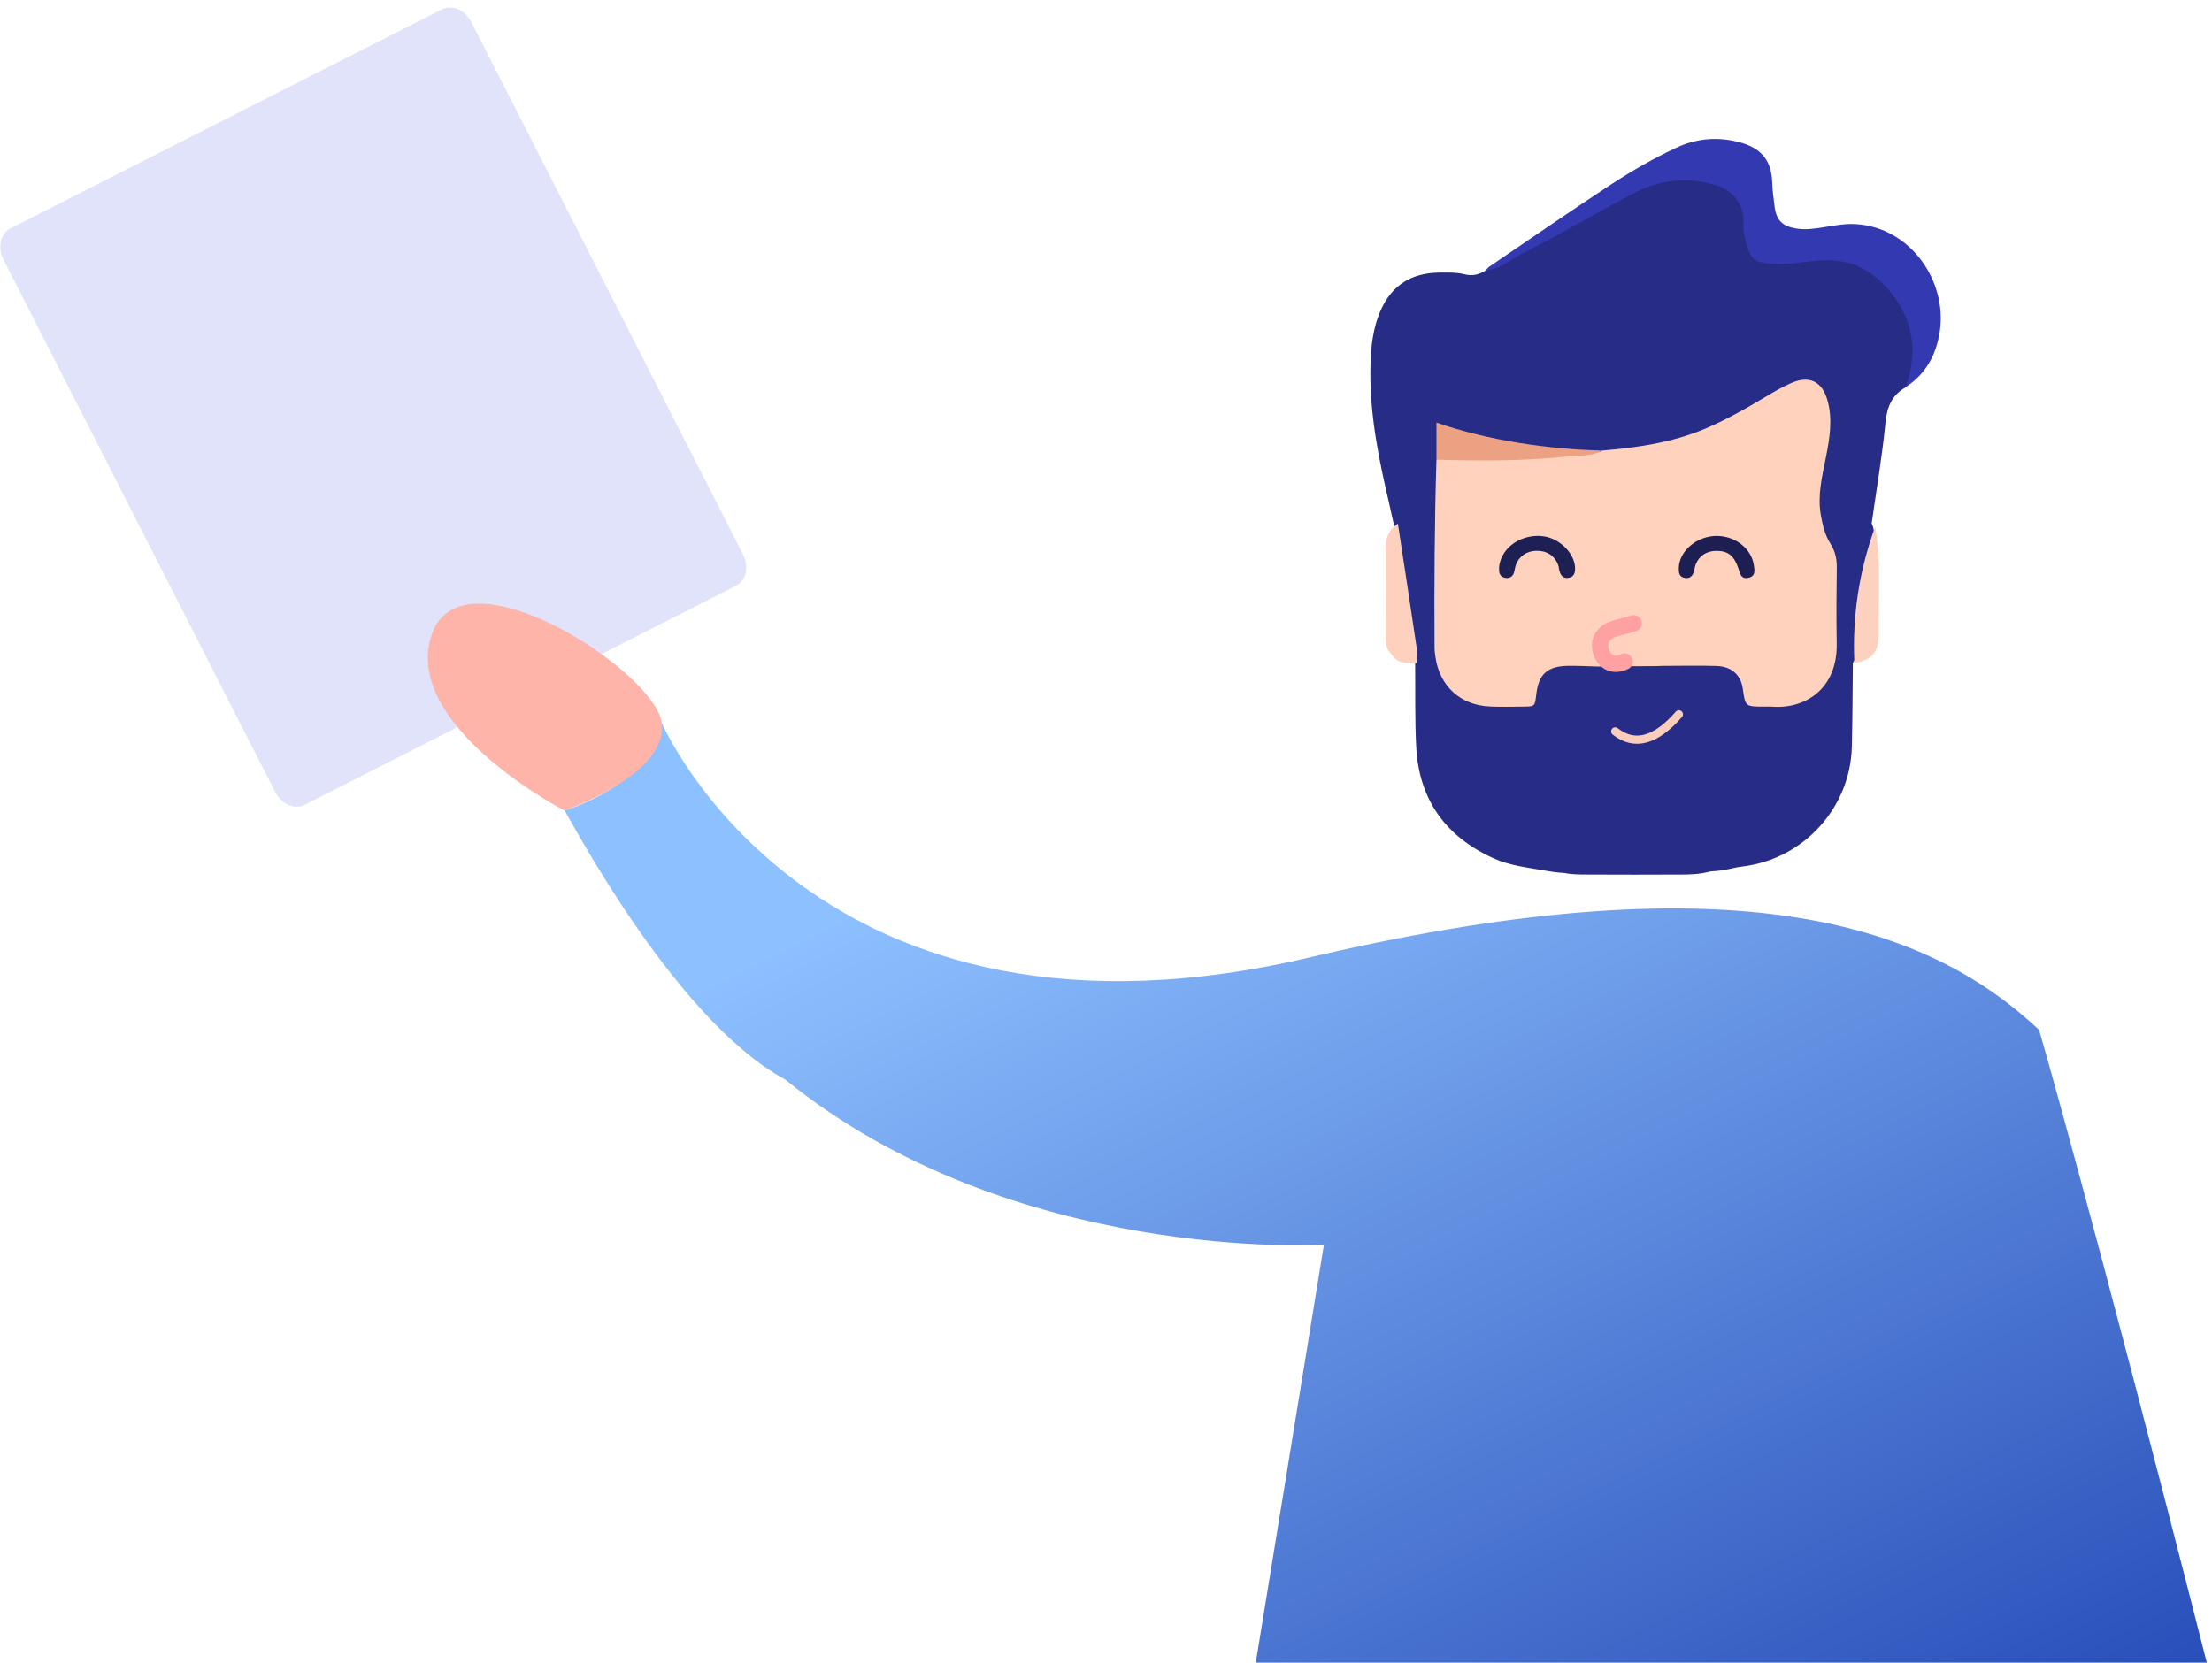 <svg width="270" height="203" viewBox="0 0 270 203" version="1.1" xmlns="http://www.w3.org/2000/svg" xmlns:xlink="http://www.w3.org/1999/xlink">
<g id="Canvas" fill="none">
<g id="illustration">
<g id="boy-with-papers">
<g id="Stroke 1 Copy 2">
<path fill-rule="evenodd" clip-rule="evenodd" d="M 64.125 75.989C 64.127 77.668 63.027 79.031 61.667 79.034L 2.572 79.162C 1.212 79.165 0.108 77.806 0.105 76.128L 4.33411e-06 3.173C -0.003 1.495 1.098 0.131 2.458 0.128L 61.553 3.3898e-06C 62.913 -0.002 64.017 1.356 64.02 3.034L 64.125 75.989Z" transform="matrix(0.893 -0.451 0.453 0.891 -1 28.893)" fill="#E0E3F9"/>
</g>
<g id="Fill 19 Copy">
<path fill-rule="evenodd" clip-rule="evenodd" d="M 84.388 114.721L 92.707 63.69C 92.707 63.69 54.674 66.064 26.94 43.515C 13.074 35.998 0 10.285 0 10.681C 0 10.681 10.697 7.516 11.886 0C 11.886 0 30.506 43.119 91.519 28.483C 144.212 16.219 166.931 25.205 180.005 37.469C 180.005 37.469 186.515 59.924 200.47 114.721L 84.388 114.721Z" transform="translate(68.894 88.279)" fill="url(#paint0_linear)"/>
</g>
<g id="Fill 21">
<path fill-rule="evenodd" clip-rule="evenodd" d="M 16.673 25.256C 16.673 25.256 -3.136 14.971 0.429 3.894C 3.995 -7.182 27.766 8.246 28.558 14.575C 29.351 20.905 16.673 25.256 16.673 25.256Z" transform="translate(52.222 73.704)" fill="#FEB4A8"/>
</g>
<g id="boy face">
<g id="Page 1">
<g id="boy copy 4">
<g id="boy">
<g id="Fill 3">
<path fill-rule="evenodd" clip-rule="evenodd" d="M 4.003 30.09C 3.813 28.135 3.202 26.692 1.483 25.747C -0.819 22.524 -0.134 19.178 1.458 16.052C 3.998 11.065 8.091 9.112 13.657 9.869C 15.011 10.053 16.358 10.117 17.719 10.088C 19.231 10.056 20.131 9.335 20.437 7.851C 20.568 7.219 20.669 6.586 20.725 5.942C 21.042 2.341 22.875 0.484 26.497 0.099C 29.532 -0.223 32.426 0.22 35.128 1.705C 40.503 4.66 46.003 7.392 51.194 10.674C 51.684 10.983 52.218 11.197 52.728 11.462C 53.562 12.018 54.402 12.225 55.445 11.961C 56.365 11.728 57.366 11.763 58.331 11.764C 62.136 11.77 64.639 13.562 65.93 17.157C 66.724 19.371 66.867 21.674 66.876 23.995C 66.897 29.369 65.832 34.589 64.621 39.789C 64.388 40.788 64.171 41.79 63.948 42.791C 63.666 46.825 62.195 50.66 62.008 54.727C 61.937 56.286 62.32 57.965 61.409 59.44C 61.375 62.844 61.453 66.254 61.282 69.652C 60.958 76.101 57.695 80.629 51.826 83.286C 49.862 84.176 47.846 84.373 45.597 84.772C 44.841 84.906 43.987 85.035 43.151 85.071C 42.399 85.244 41.437 85.254 40.533 85.258C 36.541 85.273 32.807 85.283 28.816 85.258C 27.923 85.252 26.812 85.258 25.31 84.872C 23.307 84.772 22.919 84.459 21.384 84.268C 13.98 83.347 8.297 77.101 8.107 69.675C 8.02 66.263 8.021 62.849 7.982 59.436C 7.203 58.179 7.263 56.729 7.046 55.345C 6.51 51.92 6.033 48.486 5.549 45.053C 5.425 44.169 5.227 43.269 5.69 42.41C 5.109 38.305 4.402 34.212 4.003 30.09Z" transform="translate(234.145 21.515) scale(-1 1)" fill="#272C87"/>
</g>
<g id="Fill 27">
<path fill-rule="evenodd" clip-rule="evenodd" d="M 55.529 16.012C 53.816 15.95 52.581 14.76 51.18 14.045C 46.597 11.708 42.152 9.104 37.607 6.689C 34.407 4.988 31.002 4.57 27.492 5.63C 25.021 6.376 23.924 8.397 24.095 10.425C 24.162 11.211 23.938 11.948 23.744 12.698C 23.212 14.761 22.682 15.096 20.508 15.245C 18.293 15.396 16.152 14.82 13.955 14.802C 10.473 14.772 7.919 16.392 5.889 19.007C 3.215 22.452 2.858 26.256 4.284 30.296C 1.788 28.677 0.519 26.278 0.11 23.435C -0.766 17.343 3.674 10.808 10.365 10.399C 11.67 10.319 12.932 10.556 14.2 10.766C 15.35 10.955 16.498 11.123 17.665 10.932C 19.304 10.664 20.058 9.943 20.277 8.307C 20.413 7.29 20.546 6.274 20.582 5.239C 20.67 2.697 21.861 1.181 24.339 0.469C 27.039 -0.307 29.702 -0.129 32.272 1.07C 35.029 2.357 37.668 3.87 40.203 5.529C 45.226 8.816 50.163 12.237 55.131 15.608C 55.285 15.712 55.397 15.876 55.529 16.012Z" transform="translate(236.894 16.966) scale(-1 1)" fill="#3339B1"/>
</g>
<g id="Fill 56">
<path fill-rule="evenodd" clip-rule="evenodd" d="M 1.49 -3.9686e-07C 2.266 5.103 3.051 10.206 3.805 15.312C 3.887 15.87 3.794 16.454 3.783 17.027C 2.682 17.087 1.617 17.125 0.804 16.124C 0.342 15.556 -0.005 15.023 4.84308e-05 14.254C 0.023 10.418 0.014 6.581 0.008 2.744C 0.006 1.556 0.54 0.67 1.49 -3.9686e-07Z" transform="translate(169.138 63.925)" fill="#FED1BE"/>
</g>
<g id="Fill 58">
<path fill-rule="evenodd" clip-rule="evenodd" d="M 0.048 16.65C -0.217 10.931 0.625 5.38 2.587 -5.76392e-07C 3.351 4.281 2.961 8.6 3.009 12.903C 3.036 15.369 2.302 16.194 0.048 16.65Z" transform="translate(226.299 64.306)" fill="#FDD1BF"/>
</g>
<g id="Fill 66">
<path fill-rule="evenodd" clip-rule="evenodd" d="M 16.366 34.935C 13.781 34.965 12.721 35.93 12.427 38.444C 12.259 39.885 12.259 39.898 10.88 39.912C 9.524 39.927 8.166 39.956 6.812 39.902C 3.195 39.758 0.648 37.444 0.127 33.873C 0.071 33.492 0.018 33.107 0.016 32.723C -0.028 25.069 0.011 17.414 0.249 9.762C 1.072 9.101 2.062 9.157 3.017 9.189C 8.541 9.373 14.048 8.759 19.569 8.858C 19.89 8.864 20.213 8.875 20.483 8.652C 24.749 8.292 28.958 7.689 32.953 6.02C 35.53 4.944 37.939 3.573 40.327 2.146C 41.38 1.517 42.444 0.885 43.567 0.401C 45.803 -0.562 47.348 0.227 47.991 2.57C 48.626 4.884 48.236 7.178 47.788 9.46C 47.328 11.797 46.735 14.103 47.168 16.535C 47.386 17.759 47.654 18.939 48.32 19.988C 48.896 20.894 49.127 21.842 49.112 22.916C 49.069 26.011 49.05 29.108 49.106 32.204C 49.207 37.734 45.276 40.225 41.239 39.918C 40.917 39.894 40.591 39.915 40.268 39.915C 37.95 39.915 37.95 39.915 37.638 37.713C 37.403 36.055 36.272 35.009 34.434 34.952C 32.235 34.883 30.032 34.939 27.831 34.941C 26.343 35.024 21.876 34.935 20.041 35.024C 18.816 34.992 17.591 34.922 16.366 34.935Z" transform="translate(175.088 46.358)" fill="#FFD2BE"/>
</g>
<g id="Fill 70">
<path fill-rule="evenodd" clip-rule="evenodd" d="M 16.143 4.121C 10.782 4.701 5.389 4.689 -9.67283e-07 4.528C -9.67283e-07 2.992 -9.67283e-07 1.457 -9.67283e-07 3.73238e-07C 6.25 2.17 13.614 3.26 20.234 3.417C 18.958 4.127 17.495 3.975 16.143 4.121Z" transform="translate(175.337 51.594)" fill="#EDA183"/>
</g>
<g id="Path 4">
<path d="M 0 2.085C 2.354 3.939 4.944 3.244 7.769 0" stroke-linecap="round" transform="translate(197.158 87.214)" stroke="#FBCEBC"/>
</g>
<g id="Fill 76">
<path fill-rule="evenodd" clip-rule="evenodd" d="M 0.059 1.698C -0.002 1.408 -0.013 1.1 0.014 0.805C 0.058 0.321 0.392 0.038 0.895 0.003C 1.314 -0.026 1.653 0.19 1.793 0.56C 1.92 0.896 1.93 1.27 2.056 1.606C 2.455 2.666 3.36 3.282 4.519 3.321C 5.773 3.364 6.755 2.759 7.2 1.637C 7.31 1.359 7.313 1.046 7.403 0.76C 7.565 0.242 7.913 -0.099 8.534 0.03C 9.146 0.158 9.279 0.616 9.284 1.137C 9.297 2.858 7.578 4.707 5.61 5.063C 5.295 5.12 4.97 5.13 4.819 5.145C 2.421 5.148 0.485 3.701 0.059 1.698Z" transform="translate(182.974 70.568) scale(1 -1)" fill="#1E1F52"/>
</g>
<g id="Fill 78">
<path fill-rule="evenodd" clip-rule="evenodd" d="M 4.545 5.145C 2.303 5.115 0.406 3.619 0.078 1.616C -0.031 0.949 -0.173 0.195 0.793 0.024C 1.673 -0.131 1.759 0.595 1.954 1.171C 2.484 2.734 3.219 3.316 4.606 3.322C 5.8 3.327 6.713 2.763 7.142 1.725C 7.257 1.447 7.299 1.144 7.378 0.854C 7.516 0.346 7.781 -0.064 8.423 0.008C 9.201 0.095 9.245 0.673 9.233 1.228C 9.187 3.337 6.976 5.178 4.545 5.145Z" transform="translate(214.148 70.577) scale(-1)" fill="#1D1F52"/>
</g>
<g id="Stroke 18">
<path d="M 1.101 0.268C 1.101 0.268 2.423 -0.462 3.378 0.488C 4.332 1.438 4.626 3.631 2.313 4.289L 0 4.947" stroke-width="1.994" stroke-linecap="round" transform="translate(199.402 81.044) scale(-1)" stroke="#FFA0A3"/>
</g>
</g>
</g>
</g>
</g>
</g>
</g>
</g>
<defs>

<linearGradient id="paint0_linear" x2="1" gradientUnits="userSpaceOnUse" gradientTransform="matrix(181.698 116.087 -202.856 103.979 53.756 13.817)">
<stop stop-color="#8DC0FF"/>
<stop offset="0.834" stop-color="#294FBA"/>
</linearGradient>

</defs>
</svg>

